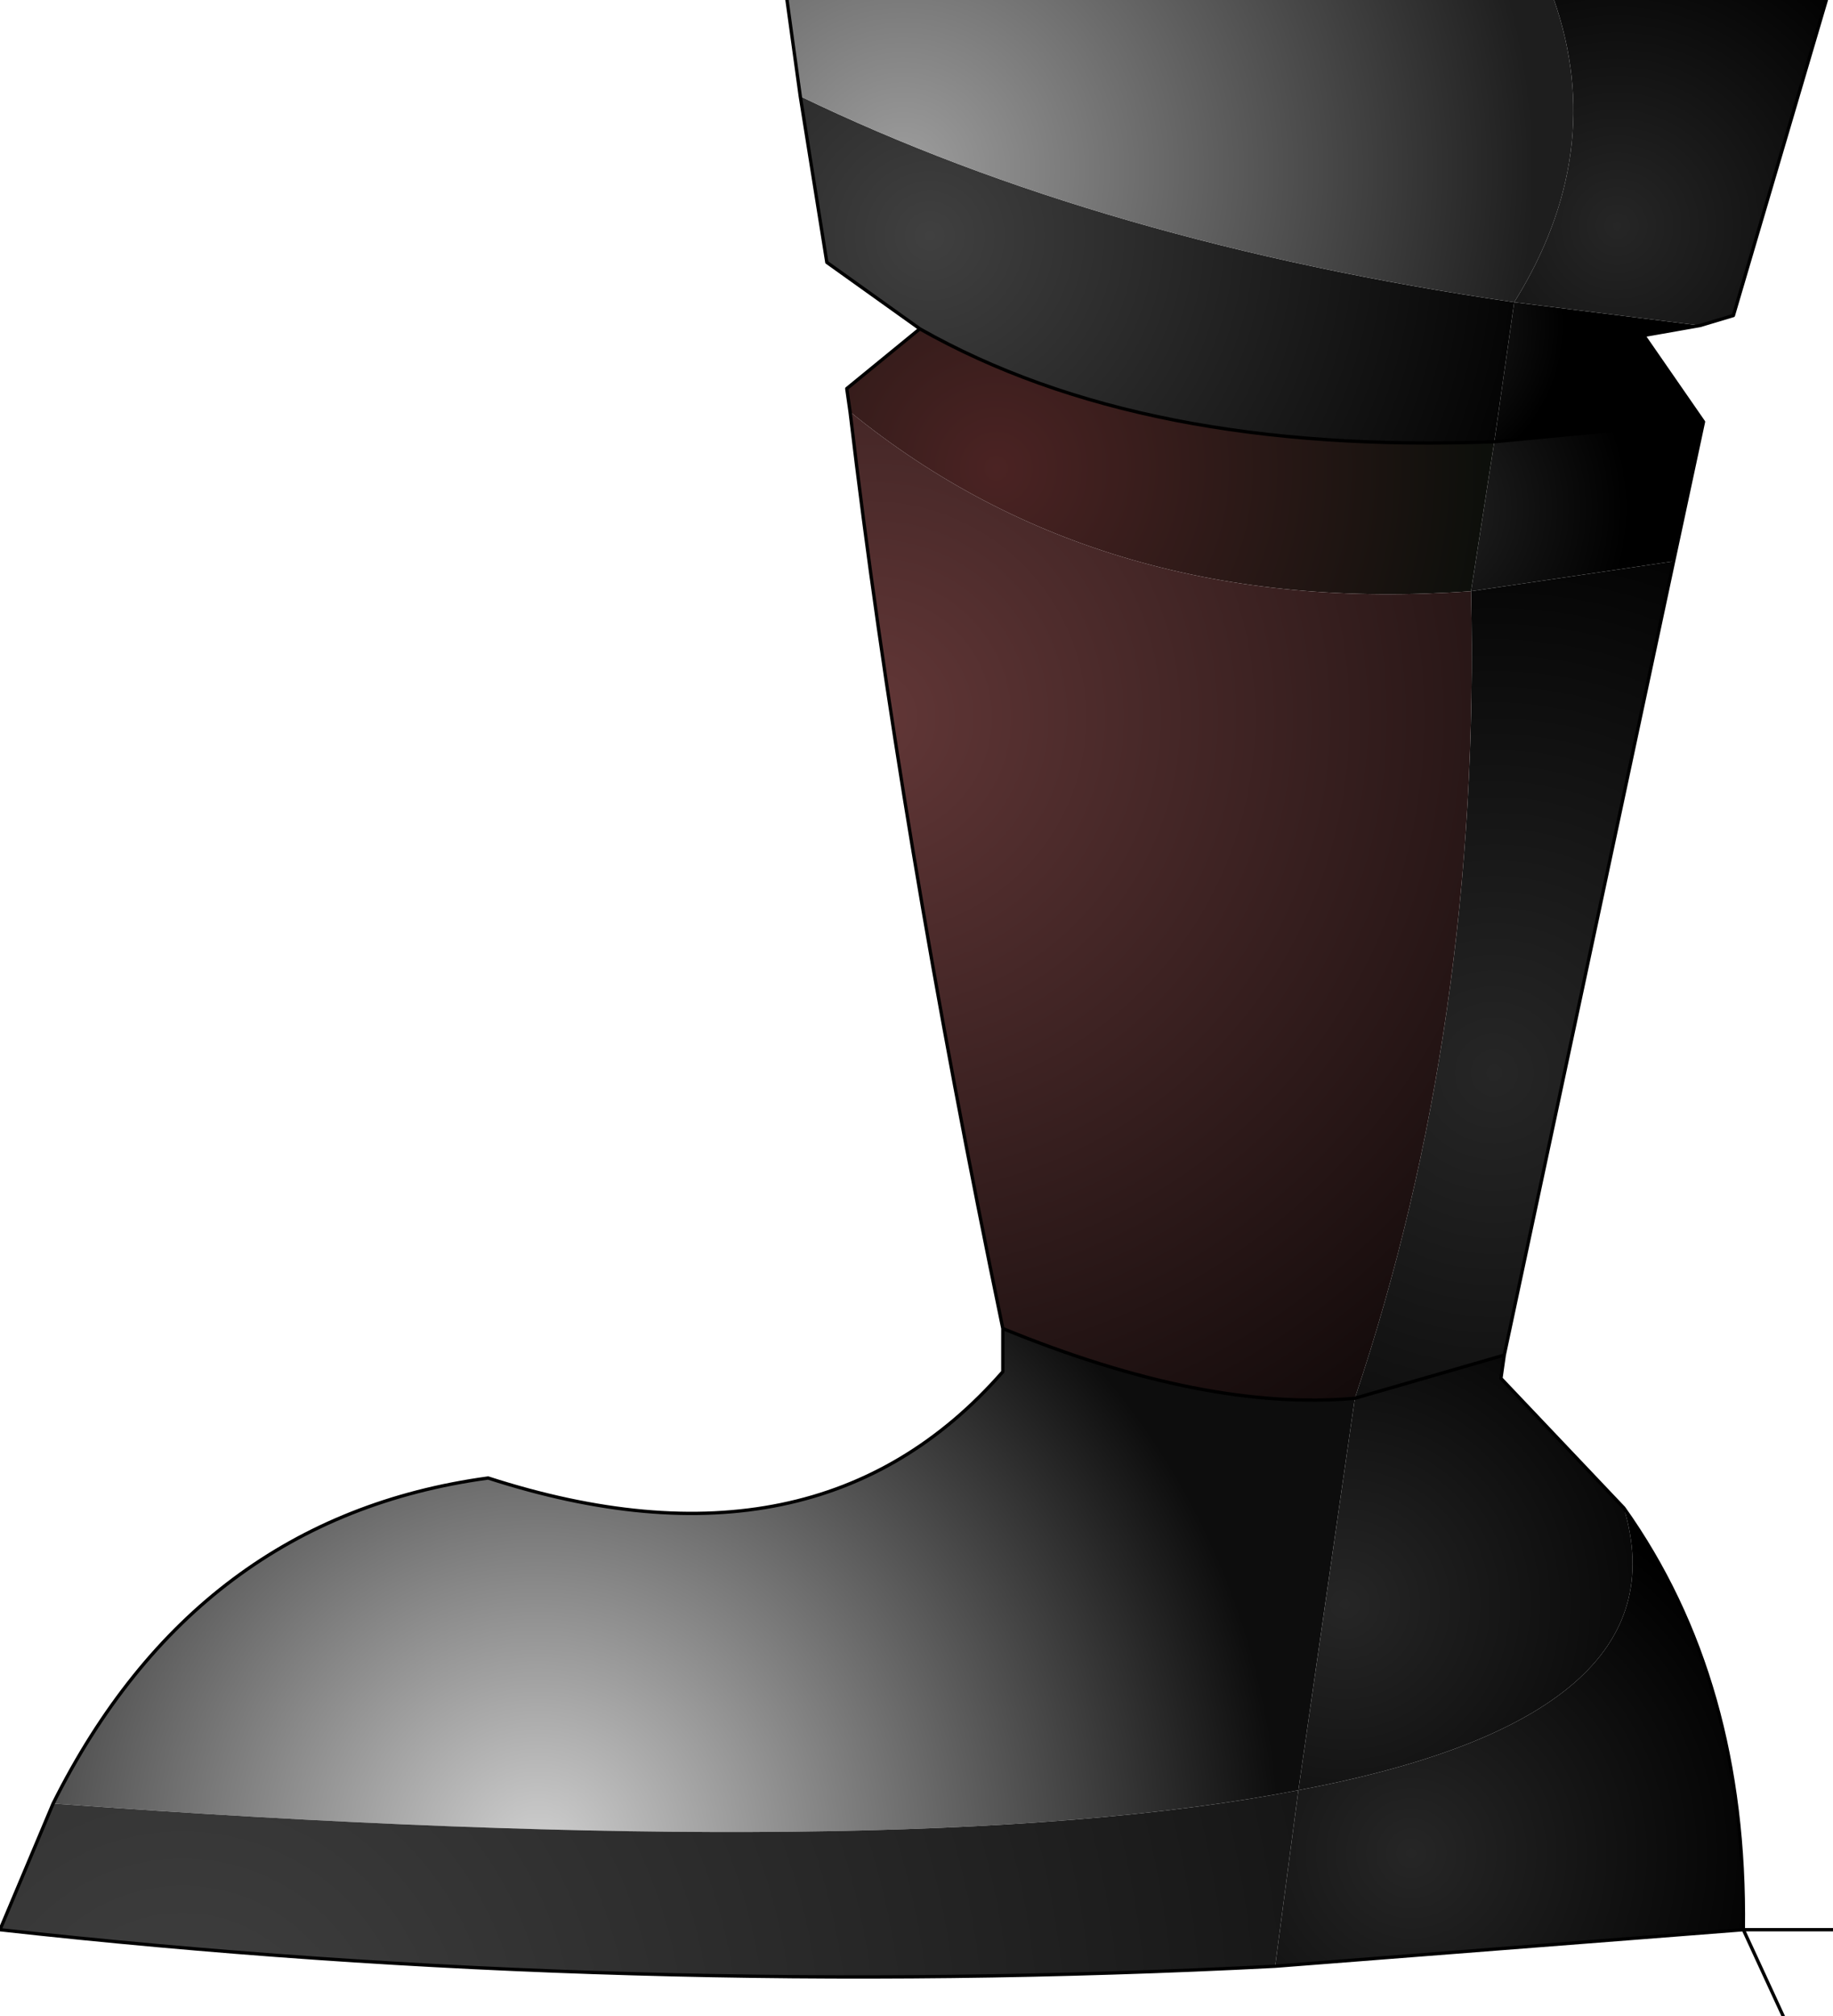 <?xml version="1.0" encoding="UTF-8" standalone="no"?>
<svg xmlns:ffdec="https://www.free-decompiler.com/flash" xmlns:xlink="http://www.w3.org/1999/xlink" ffdec:objectType="shape" height="30.35px" width="27.6px" xmlns="http://www.w3.org/2000/svg">
  <g transform="matrix(1.0, 0.0, 0.0, 1.0, 14.1, 15.15)">
    <path d="M8.4 -8.5 L11.55 -8.8 11.1 -6.7 8.05 -6.25 8.4 -8.5" fill="url(#gradient0)" fill-rule="evenodd" stroke="none"/>
    <path d="M-0.25 -10.2 Q3.1 -8.3 8.4 -8.5 L8.05 -6.25 Q2.5 -5.85 -1.3 -8.95 L-1.35 -9.3 -0.25 -10.2" fill="url(#gradient1)" fill-rule="evenodd" stroke="none"/>
    <path d="M8.4 -8.5 L8.7 -10.6 11.5 -10.25 10.65 -10.1 11.55 -8.8 8.4 -8.5" fill="url(#gradient2)" fill-rule="evenodd" stroke="none"/>
    <path d="M8.7 -10.6 L8.4 -8.5 Q3.1 -8.3 -0.25 -10.2 L-1.65 -11.2 -2.05 -13.7 Q2.5 -11.5 8.7 -10.6" fill="url(#gradient3)" fill-rule="evenodd" stroke="none"/>
    <path d="M11.5 -10.25 L8.7 -10.6 Q10.1 -12.85 9.3 -15.15 L13.4 -15.15 12.0 -10.4 11.5 -10.25" fill="url(#gradient4)" fill-rule="evenodd" stroke="none"/>
    <path d="M8.7 -10.6 Q2.5 -11.5 -2.05 -13.7 L-2.25 -15.15 9.3 -15.15 Q10.1 -12.85 8.7 -10.6" fill="url(#gradient5)" fill-rule="evenodd" stroke="none"/>
    <path d="M8.05 -6.25 L11.1 -6.7 8.55 5.25 6.3 5.9 Q8.2 0.25 8.05 -6.25" fill="url(#gradient6)" fill-rule="evenodd" stroke="none"/>
    <path d="M-13.3 12.0 Q-11.15 7.7 -6.75 7.1 -1.8 8.7 1.0 5.5 L1.0 4.85 Q4.05 6.1 6.3 5.9 L5.45 11.8 Q-0.45 12.95 -13.3 12.0" fill="url(#gradient7)" fill-rule="evenodd" stroke="none"/>
    <path d="M5.45 11.8 L6.3 5.9 8.55 5.25 8.5 5.6 10.35 7.55 Q11.3 10.7 5.45 11.8" fill="url(#gradient8)" fill-rule="evenodd" stroke="none"/>
    <path d="M6.3 5.9 Q4.05 6.1 1.0 4.85 -0.55 -2.6 -1.3 -8.95 2.5 -5.85 8.05 -6.25 8.2 0.25 6.3 5.9" fill="url(#gradient9)" fill-rule="evenodd" stroke="none"/>
    <path d="M10.35 7.55 Q12.2 10.15 12.15 13.9 L5.1 14.45 5.45 11.8 Q11.3 10.7 10.35 7.55" fill="url(#gradient10)" fill-rule="evenodd" stroke="none"/>
    <path d="M-13.3 12.0 Q-0.45 12.95 5.45 11.8 L5.1 14.45 Q-4.65 14.95 -14.1 13.9 L-13.3 12.0" fill="url(#gradient11)" fill-rule="evenodd" stroke="none"/>
    <path d="M-2.05 -13.7 L-1.65 -11.2 -0.25 -10.2 Q3.1 -8.3 8.4 -8.5 L11.55 -8.8 10.65 -10.1 11.5 -10.25 12.0 -10.4 13.4 -15.15 M-2.25 -15.15 L-2.05 -13.7 M11.1 -6.7 L11.55 -8.8 M1.0 4.85 L1.0 5.5 Q-1.8 8.7 -6.75 7.1 -11.15 7.7 -13.3 12.0 L-14.1 13.9 Q-4.65 14.95 5.1 14.45 L12.15 13.9 Q12.2 10.15 10.35 7.55 L8.5 5.6 8.55 5.25 6.3 5.9 Q4.05 6.1 1.0 4.85 -0.55 -2.6 -1.3 -8.95 L-1.35 -9.3 -0.25 -10.2 M13.5 13.9 L12.15 13.9 12.75 15.2 M8.55 5.25 L11.1 -6.7" fill="none" stroke="#000000" stroke-linecap="round" stroke-linejoin="round" stroke-width="0.05"/>
  </g>
  <defs>
    <radialGradient cx="0" cy="0" gradientTransform="matrix(0.004, 0.0, 0.0, 0.004, 7.15, -7.5)" gradientUnits="userSpaceOnUse" id="gradient0" r="819.2" spreadMethod="pad">
      <stop offset="0.0" stop-color="#262626"/>
      <stop offset="1.0" stop-color="#000000"/>
    </radialGradient>
    <radialGradient cx="0" cy="0" gradientTransform="matrix(0.009, 0.0, 0.0, 0.009, 0.9, -8.1)" gradientUnits="userSpaceOnUse" id="gradient1" r="819.2" spreadMethod="pad">
      <stop offset="0.0" stop-color="#4b2323"/>
      <stop offset="1.0" stop-color="#0d0f0b"/>
    </radialGradient>
    <radialGradient cx="0" cy="0" gradientTransform="matrix(0.003, 0.0, 0.0, 0.003, 7.0, -10.25)" gradientUnits="userSpaceOnUse" id="gradient2" r="819.2" spreadMethod="pad">
      <stop offset="0.0" stop-color="#262626"/>
      <stop offset="1.0" stop-color="#000000"/>
    </radialGradient>
    <radialGradient cx="0" cy="0" gradientTransform="matrix(0.011, 0.0, 0.0, 0.011, -0.1, -11.6)" gradientUnits="userSpaceOnUse" id="gradient3" r="819.2" spreadMethod="pad">
      <stop offset="0.0" stop-color="#404040"/>
      <stop offset="1.0" stop-color="#040404"/>
    </radialGradient>
    <radialGradient cx="0" cy="0" gradientTransform="matrix(0.006, 0.0, 0.0, 0.006, 10.25, -11.75)" gradientUnits="userSpaceOnUse" id="gradient4" r="819.2" spreadMethod="pad">
      <stop offset="0.0" stop-color="#262626"/>
      <stop offset="1.0" stop-color="#000000"/>
    </radialGradient>
    <radialGradient cx="0" cy="0" gradientTransform="matrix(0.016, 0.0, 0.0, 0.016, -0.5, -12.6)" gradientUnits="userSpaceOnUse" id="gradient5" r="819.2" spreadMethod="pad">
      <stop offset="0.0" stop-color="#9d9d9d"/>
      <stop offset="0.725" stop-color="#1e1e1e"/>
    </radialGradient>
    <radialGradient cx="0" cy="0" gradientTransform="matrix(0.011, 0.0, 0.0, 0.011, 8.4, 1.0)" gradientUnits="userSpaceOnUse" id="gradient6" r="819.2" spreadMethod="pad">
      <stop offset="0.0" stop-color="#262626"/>
      <stop offset="1.0" stop-color="#000000"/>
    </radialGradient>
    <radialGradient cx="0" cy="0" gradientTransform="matrix(0.022, 0.0, 0.0, 0.022, -6.0, 12.75)" gradientUnits="userSpaceOnUse" id="gradient7" r="819.2" spreadMethod="pad">
      <stop offset="0.0" stop-color="#d0d0d0"/>
      <stop offset="0.62" stop-color="#0d0d0d"/>
    </radialGradient>
    <radialGradient cx="0" cy="0" gradientTransform="matrix(0.007, 0.0, 0.0, 0.007, 6.15, 9.0)" gradientUnits="userSpaceOnUse" id="gradient8" r="819.2" spreadMethod="pad">
      <stop offset="0.0" stop-color="#262626"/>
      <stop offset="1.0" stop-color="#000000"/>
    </radialGradient>
    <radialGradient cx="0" cy="0" gradientTransform="matrix(0.019, 0.0, 0.0, 0.019, -1.0, -4.35)" gradientUnits="userSpaceOnUse" id="gradient9" r="819.2" spreadMethod="pad">
      <stop offset="0.0" stop-color="#623737"/>
      <stop offset="1.0" stop-color="#000000"/>
    </radialGradient>
    <radialGradient cx="0" cy="0" gradientTransform="matrix(0.007, 0.0, 0.0, 0.007, 7.15, 12.75)" gradientUnits="userSpaceOnUse" id="gradient10" r="819.2" spreadMethod="pad">
      <stop offset="0.0" stop-color="#262626"/>
      <stop offset="1.0" stop-color="#000000"/>
    </radialGradient>
    <radialGradient cx="0" cy="0" gradientTransform="matrix(0.03, 0.0, 0.0, 0.03, -11.35, 15.9)" gradientUnits="userSpaceOnUse" id="gradient11" r="819.2" spreadMethod="pad">
      <stop offset="0.0" stop-color="#404040"/>
      <stop offset="1.0" stop-color="#040404"/>
    </radialGradient>
  </defs>
</svg>
